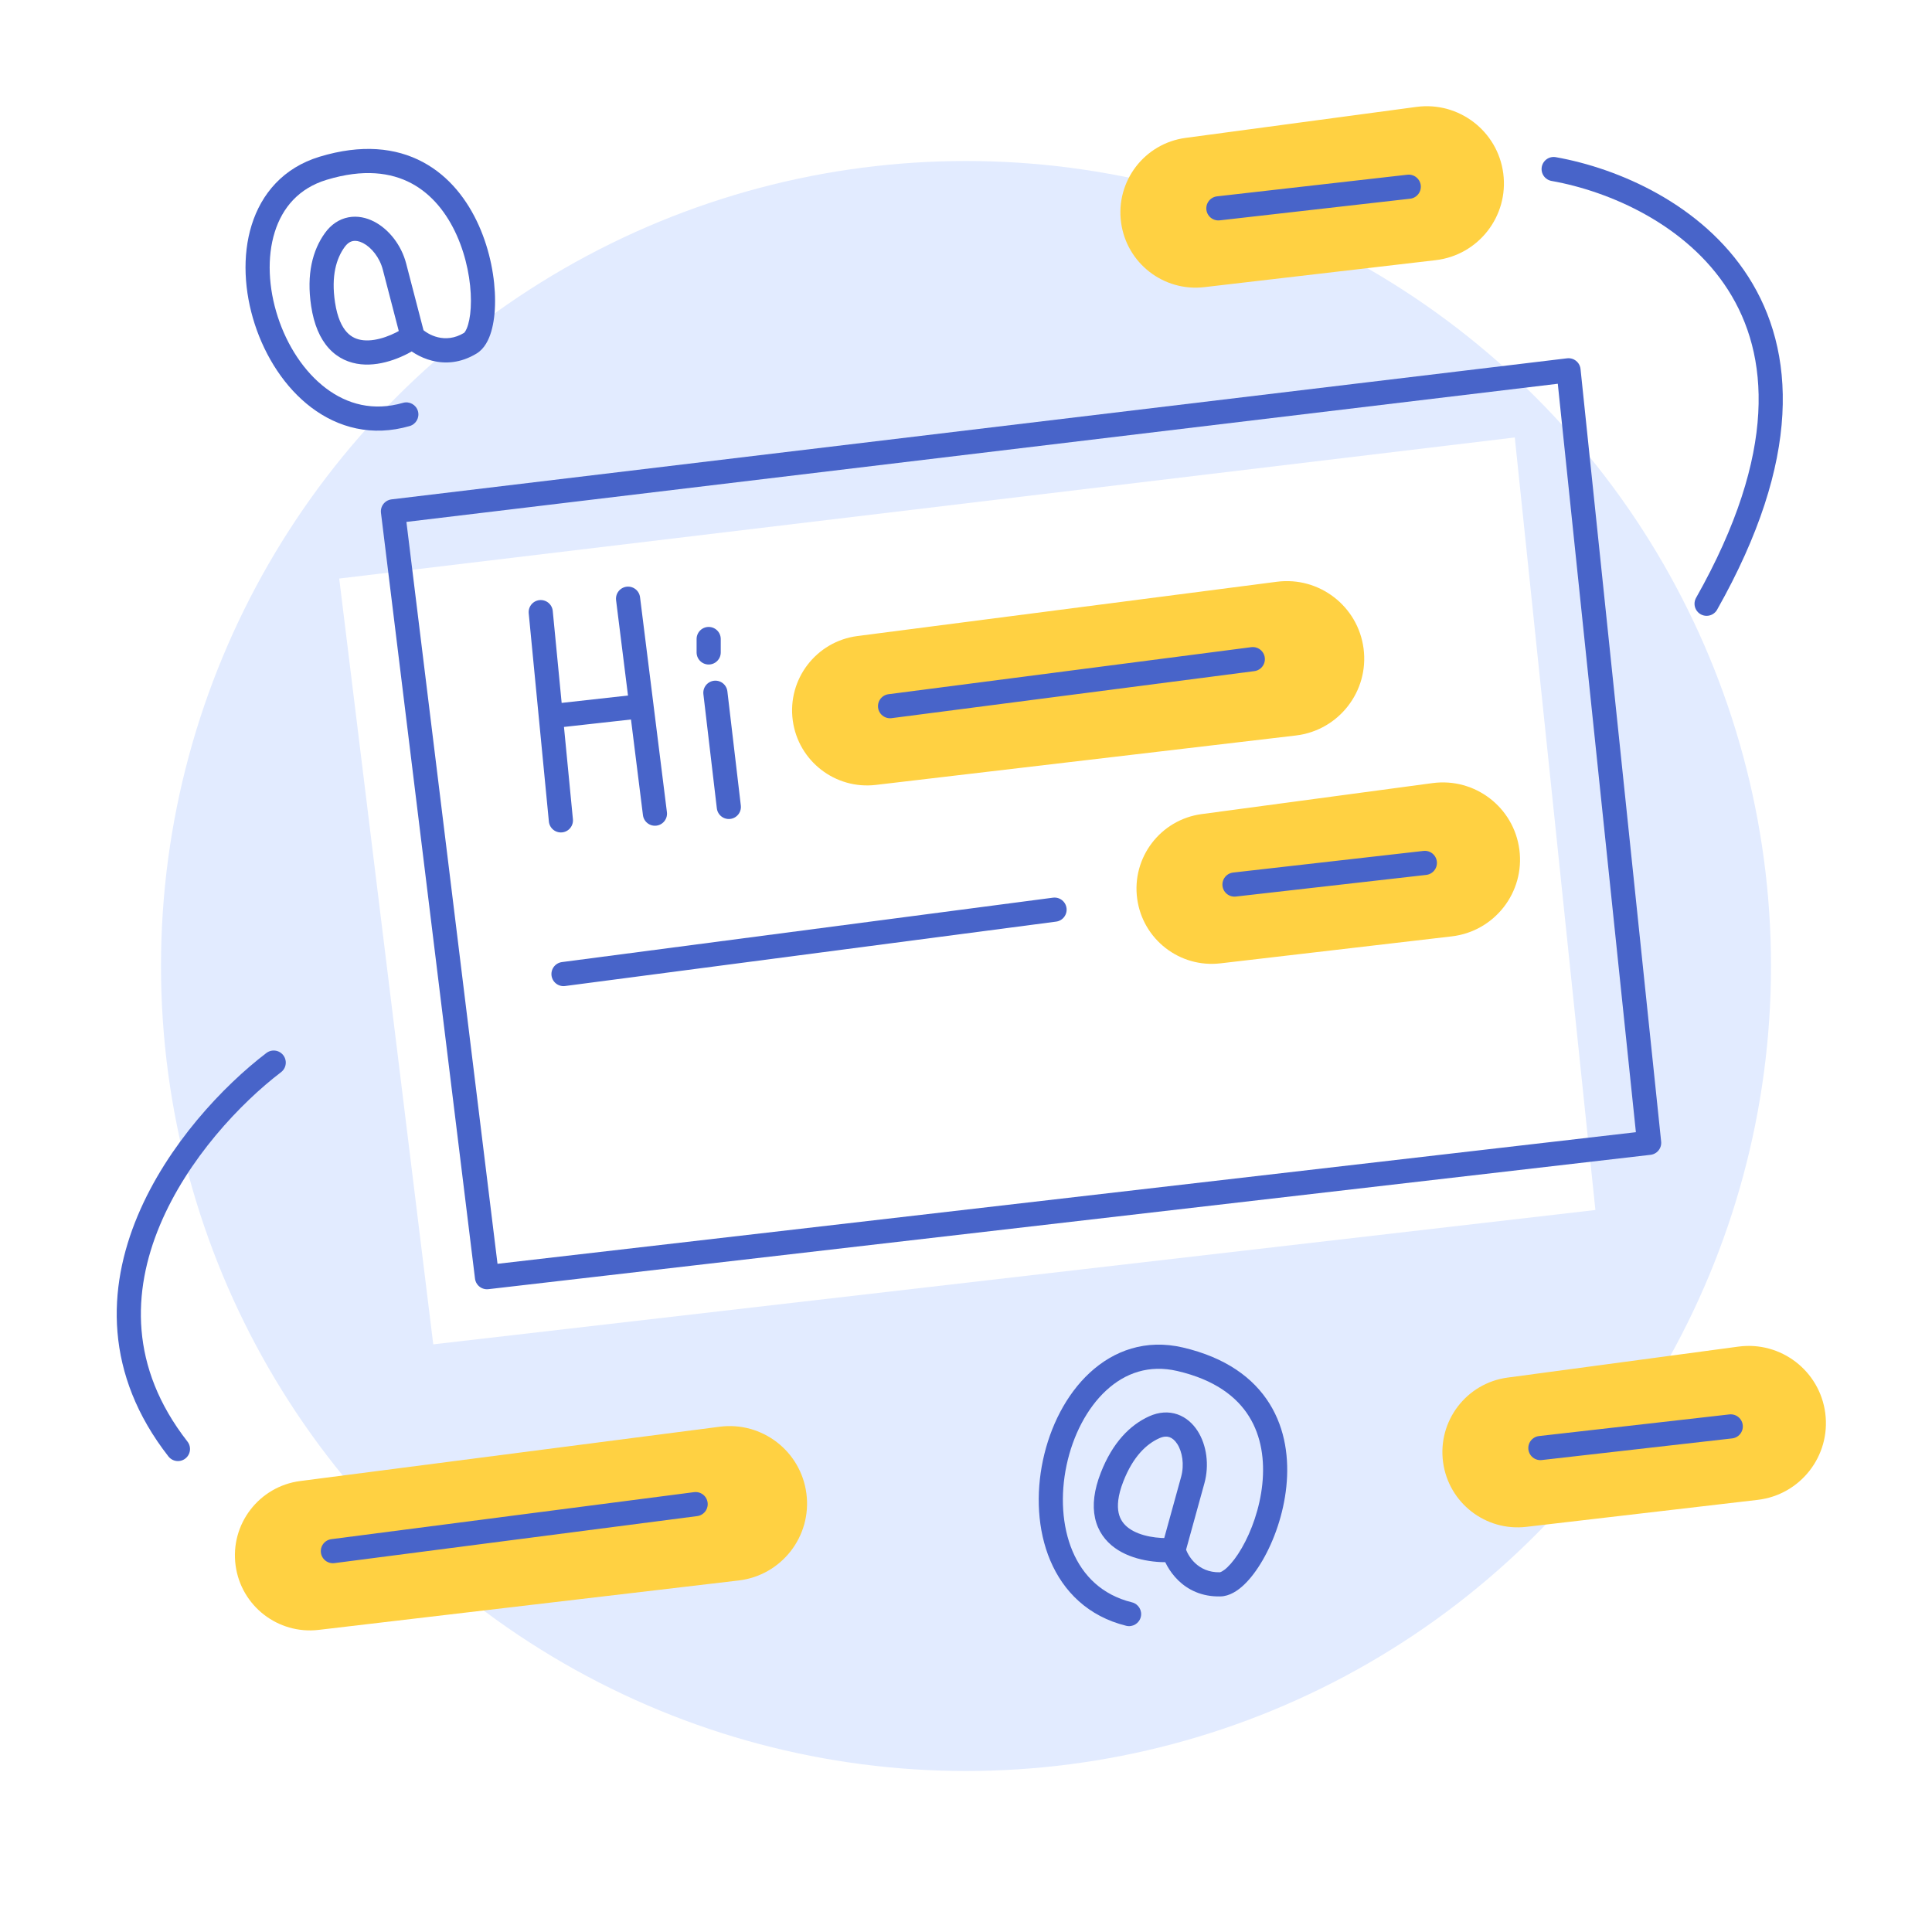 <svg width="120" height="120" viewBox="0 0 120 120" fill="none" xmlns="http://www.w3.org/2000/svg">
  <rect width="120" height="120" fill="white" />
  <circle cx="60" cy="60" r="50" fill="#E2EBFF" />
  <path d="M26.91 83.5L21.069 35.934L94.086 27.172L99.093 75.155L26.91 83.5Z" fill="white" />
  <path d="M30.248 79.328L24.407 31.762L97.424 23L102.431 70.983L30.248 79.328Z" stroke="#4864C9"
    stroke-width="1.5" stroke-linecap="round" stroke-linejoin="round" />
  <path
    d="M33.586 38.02L34.212 44.488M34.838 50.955L34.212 44.488M34.212 44.488L39.845 43.862L39.01 37.186L40.679 50.538M44.434 43.027L45.269 50.12M44.017 39.69V40.524"
    stroke="#4864C9" stroke-width="1.5" stroke-linecap="round" stroke-linejoin="round" />
  <path
    d="M80.486 45.683L54.401 48.752C51.879 49.049 49.584 47.271 49.241 44.755C48.891 42.193 50.695 39.837 53.259 39.505L79.306 36.134C81.939 35.794 84.351 37.651 84.694 40.283C85.041 42.941 83.148 45.37 80.486 45.683Z"
    fill="#FFD142" />
  <path d="M55.283 43.862L77.814 40.941" stroke="#4864C9" stroke-width="1.5" stroke-linecap="round"
    stroke-linejoin="round" />
  <path
    d="M45.879 98.166L19.794 101.235C17.272 101.531 14.977 99.753 14.634 97.237C14.284 94.676 16.088 92.32 18.652 91.988L44.699 88.617C47.332 88.276 49.744 90.133 50.087 92.766C50.434 95.424 48.541 97.853 45.879 98.166Z"
    fill="#FFD142" />
  <path d="M20.676 96.344L43.207 93.424" stroke="#4864C9" stroke-width="1.5" stroke-linecap="round"
    stroke-linejoin="round" />
  <path
    d="M90.17 58.16L75.803 59.835C73.275 60.13 70.977 58.347 70.633 55.825C70.284 53.265 72.079 50.907 74.641 50.564L88.976 48.64C91.609 48.287 94.028 50.14 94.371 52.774C94.717 55.427 92.827 57.85 90.17 58.16Z"
    fill="#FFD142" />
  <path d="M76.676 54.941L88.5 53.597" stroke="#4864C9" stroke-width="1.5" stroke-linecap="round"
    stroke-linejoin="round" />
  <path
    d="M89.17 16.16L74.803 17.835C72.275 18.13 69.977 16.347 69.633 13.825C69.284 11.265 71.079 8.907 73.641 8.564L87.976 6.64C90.609 6.287 93.028 8.14 93.371 10.774C93.717 13.427 91.827 15.85 89.17 16.16Z"
    fill="#FFD142" />
  <path d="M75.676 12.941L87.5 11.597" stroke="#4864C9" stroke-width="1.5" stroke-linecap="round"
    stroke-linejoin="round" />
  <path
    d="M109.17 93.16L94.803 94.835C92.275 95.13 89.977 93.347 89.633 90.826C89.284 88.265 91.079 85.907 93.641 85.564L107.976 83.64C110.609 83.287 113.027 85.14 113.371 87.774C113.717 90.427 111.827 92.85 109.17 93.16Z"
    fill="#FFD142" />
  <path d="M95.676 89.941L107.5 88.597" stroke="#4864C9" stroke-width="1.5" stroke-linecap="round"
    stroke-linejoin="round" />
  <path d="M35 60.5L65.5 56.5" stroke="#4864C9" stroke-width="1.5" stroke-linecap="round" stroke-linejoin="round" />
  <path
    d="M29.213 21.316L28.824 20.675L29.213 21.316ZM20.068 10.452L20.286 11.169V11.169L20.068 10.452ZM25.445 26.463C25.843 26.348 26.073 25.932 25.958 25.534C25.843 25.136 25.427 24.907 25.029 25.022L25.445 26.463ZM24.502 16.556L23.776 16.745L24.502 16.556ZM20.179 14.479C19.418 15.538 19.024 17.026 19.327 19.015L20.81 18.789C20.555 17.117 20.904 16.042 21.398 15.354L20.179 14.479ZM19.327 19.015C19.5 20.156 19.871 21.027 20.429 21.638C20.996 22.261 21.703 22.552 22.417 22.626C23.786 22.766 25.199 22.113 26.054 21.535L25.215 20.292C24.48 20.788 23.428 21.221 22.57 21.133C22.171 21.093 21.824 20.942 21.537 20.627C21.239 20.301 20.954 19.74 20.81 18.789L19.327 19.015ZM26.361 20.725L25.227 16.367L23.776 16.745L24.909 21.102L26.361 20.725ZM25.101 21.441C25.763 22.11 27.597 23.175 29.603 21.957L28.824 20.675C27.649 21.389 26.567 20.79 26.168 20.387L25.101 21.441ZM29.603 21.957C30.094 21.659 30.361 21.104 30.512 20.593C30.672 20.05 30.75 19.394 30.75 18.692C30.751 17.286 30.444 15.582 29.743 14.011C29.041 12.439 27.921 10.949 26.26 10.064C24.584 9.169 22.453 8.944 19.85 9.734L20.286 11.169C22.579 10.473 24.288 10.712 25.555 11.387C26.838 12.071 27.764 13.257 28.373 14.622C28.983 15.988 29.251 17.482 29.25 18.691C29.25 19.296 29.182 19.801 29.073 20.168C29.019 20.351 28.96 20.483 28.907 20.57C28.852 20.66 28.818 20.679 28.824 20.675L29.603 21.957ZM19.85 9.734C17.596 10.419 16.236 12.034 15.631 13.976C15.034 15.891 15.168 18.115 15.826 20.14C16.485 22.165 17.692 24.067 19.336 25.31C21 26.567 23.106 27.139 25.445 26.463L25.029 25.022C23.194 25.553 21.571 25.119 20.241 24.113C18.89 23.092 17.837 21.473 17.253 19.676C16.668 17.878 16.578 15.978 17.063 14.422C17.539 12.893 18.565 11.692 20.286 11.169L19.85 9.734ZM21.398 15.354C21.586 15.092 21.771 15 21.921 14.971C22.084 14.94 22.297 14.967 22.546 15.096C23.061 15.36 23.577 15.982 23.776 16.745L25.227 16.367C24.933 15.234 24.164 14.241 23.231 13.761C22.757 13.518 22.205 13.391 21.641 13.498C21.066 13.607 20.562 13.945 20.179 14.479L21.398 15.354Z"
    fill="#4864C9" />
  <path
    d="M75.785 98.407L75.768 97.657L75.785 98.407ZM73.297 84.425L73.127 85.156L73.127 85.156L73.297 84.425ZM69.949 100.98C70.351 101.079 70.757 100.834 70.857 100.432C70.956 100.03 70.71 99.623 70.308 99.524L69.949 100.98ZM74.085 91.929L73.362 91.729L74.085 91.929ZM71.38 87.968C70.191 88.505 69.106 89.596 68.374 91.47L69.771 92.016C70.387 90.441 71.226 89.684 71.997 89.335L71.38 87.968ZM68.374 91.47C67.953 92.546 67.839 93.485 68.016 94.293C68.197 95.116 68.662 95.722 69.245 96.143C70.36 96.948 71.91 97.089 72.939 97.017L72.835 95.521C71.95 95.583 70.822 95.432 70.123 94.927C69.798 94.692 69.573 94.388 69.481 93.972C69.387 93.54 69.421 92.912 69.771 92.016L68.374 91.47ZM73.61 96.469L74.808 92.128L73.362 91.729L72.164 96.07L73.61 96.469ZM72.162 96.459C72.4 97.369 73.456 99.208 75.802 99.157L75.768 97.657C74.394 97.687 73.756 96.628 73.613 96.079L72.162 96.459ZM75.802 99.157C76.376 99.144 76.885 98.797 77.271 98.43C77.682 98.04 78.076 97.51 78.428 96.902C79.132 95.685 79.718 94.056 79.896 92.345C80.075 90.633 79.849 88.782 78.854 87.185C77.849 85.572 76.117 84.312 73.468 83.695L73.127 85.156C75.461 85.699 76.822 86.76 77.581 87.978C78.35 89.213 78.559 90.702 78.404 92.189C78.249 93.677 77.734 95.105 77.129 96.151C76.827 96.675 76.515 97.079 76.238 97.343C76.1 97.474 75.983 97.558 75.892 97.608C75.8 97.657 75.761 97.657 75.768 97.657L75.802 99.157ZM73.468 83.695C71.172 83.16 69.187 83.879 67.692 85.259C66.218 86.619 65.222 88.612 64.78 90.694C64.337 92.778 64.432 95.029 65.235 96.927C66.047 98.848 67.584 100.396 69.949 100.98L70.308 99.524C68.454 99.066 67.266 97.879 66.616 96.343C65.957 94.783 65.854 92.855 66.247 91.006C66.64 89.156 67.512 87.466 68.71 86.361C69.886 85.275 71.375 84.748 73.127 85.156L73.468 83.695ZM71.997 89.335C72.292 89.202 72.498 89.216 72.642 89.266C72.799 89.321 72.969 89.45 73.121 89.686C73.435 90.172 73.571 90.969 73.362 91.729L74.808 92.128C75.119 91 74.95 89.755 74.382 88.873C74.093 88.425 73.678 88.039 73.137 87.85C72.584 87.657 71.978 87.698 71.38 87.968L71.997 89.335Z"
    fill="#4864C9" />
  <path d="M17 66C11.845 69.934 3.439 80.243 11.052 90" stroke="#4864C9" stroke-width="1.5" stroke-linecap="round"
    stroke-linejoin="round" />
  <path d="M96.5 10.5C104 11.833 116.4 19.1 106 37.5" stroke="#4864C9" stroke-width="1.5" stroke-linecap="round"
    stroke-linejoin="round" />
</svg>